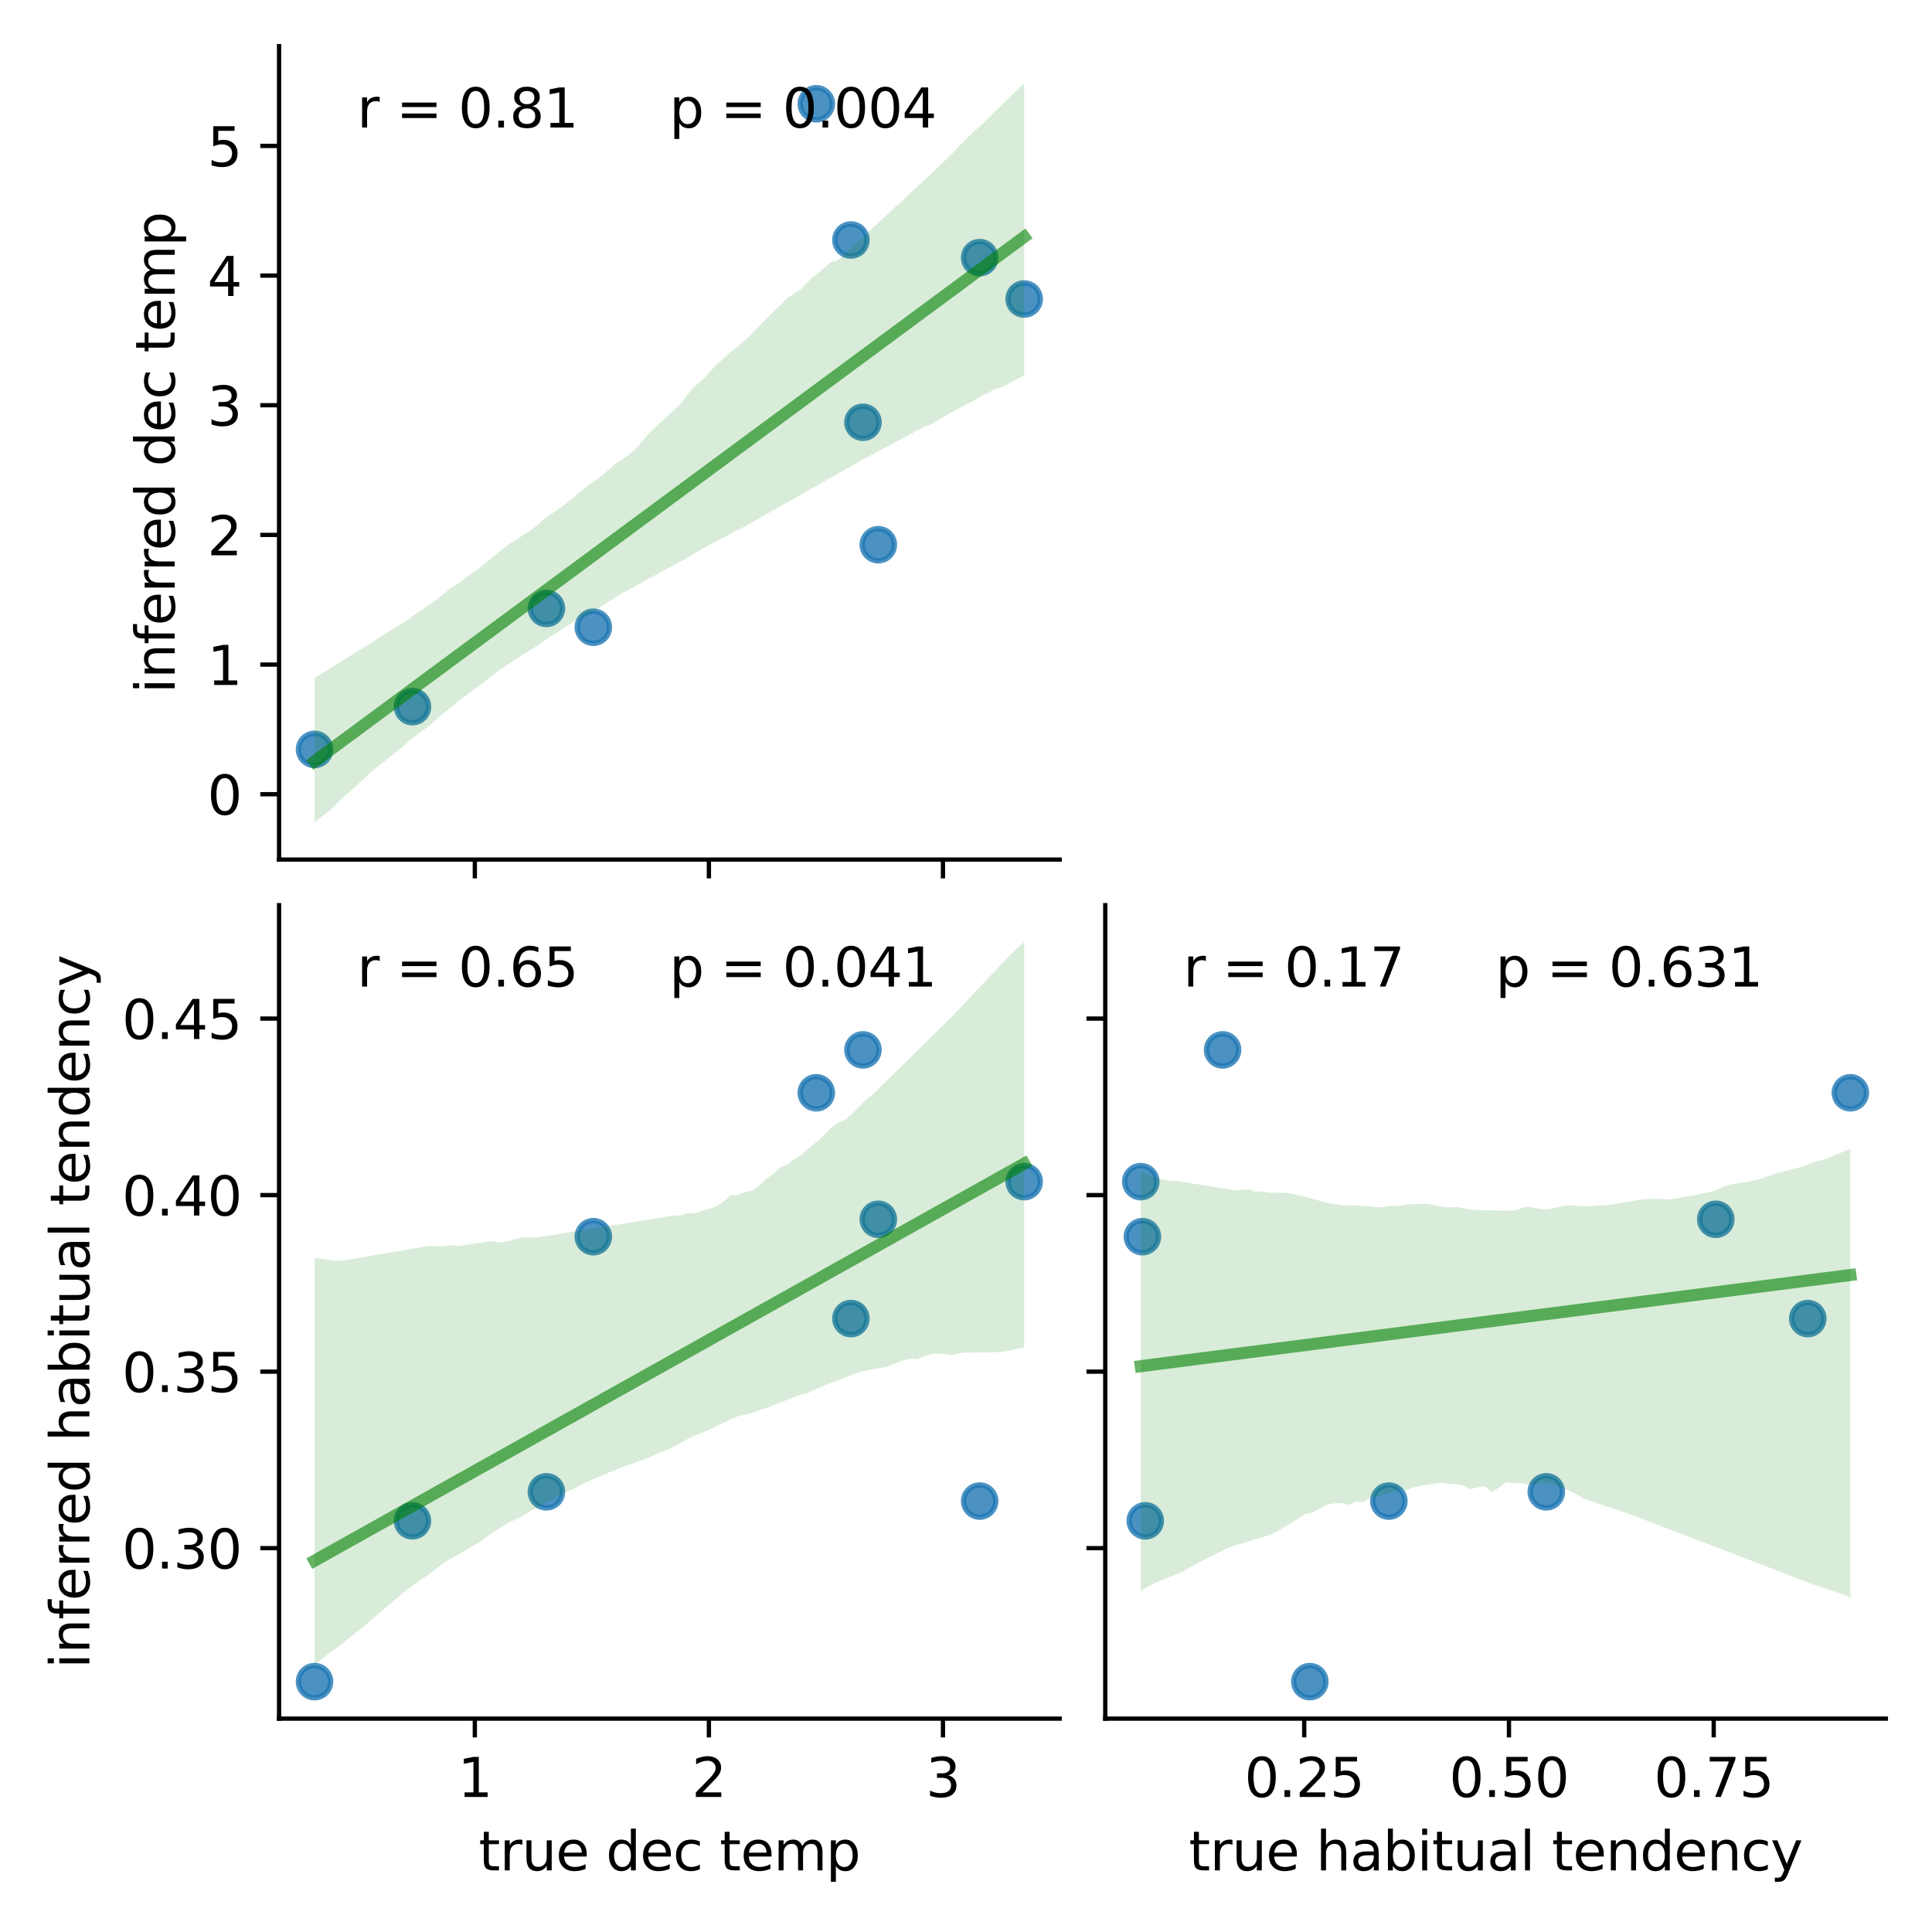 <?xml version="1.0" encoding="utf-8" standalone="no"?>
<!DOCTYPE svg PUBLIC "-//W3C//DTD SVG 1.1//EN"
  "http://www.w3.org/Graphics/SVG/1.1/DTD/svg11.dtd">
<svg xmlns:xlink="http://www.w3.org/1999/xlink" width="360pt" height="360pt" viewBox="0 0 360 360" xmlns="http://www.w3.org/2000/svg" version="1.1">
 <defs>
  <style type="text/css">*{stroke-linejoin: round; stroke-linecap: butt}</style>
 </defs>
 <g id="figure_1">
  <g id="patch_1">
   <path d="M 0 360 
L 360 360 
L 360 0 
L 0 0 
z
" style="fill: #ffffff"/>
  </g>
  <g id="axes_1">
   <g id="patch_2">
    <path d="M 52 160.17 
L 197.45 160.17 
L 197.45 8.6 
L 52 8.6 
z
" style="fill: #ffffff"/>
   </g>
   <g id="PathCollection_1">
    <defs>
     <path id="m6e4e2c6db6" d="M 0 3 
C 0.796 3 1.559 2.684 2.121 2.121 
C 2.684 1.559 3 0.796 3 0 
C 3 -0.796 2.684 -1.559 2.121 -2.121 
C 1.559 -2.684 0.796 -3 0 -3 
C -0.796 -3 -1.559 -2.684 -2.121 -2.121 
C -2.684 -1.559 -3 -0.796 -3 0 
C -3 0.796 -2.684 1.559 -2.121 2.121 
C -1.559 2.684 -0.796 3 0 3 
z
" style="stroke: #1f77b4; stroke-opacity: 0.8"/>
    </defs>
    <g clip-path="url(#p1136918d4d)">
     <use xlink:href="#m6e4e2c6db6" x="101.819" y="113.371" style="fill: #1f77b4; fill-opacity: 0.8; stroke: #1f77b4; stroke-opacity: 0.8"/>
     <use xlink:href="#m6e4e2c6db6" x="152.105" y="19.338" style="fill: #1f77b4; fill-opacity: 0.8; stroke: #1f77b4; stroke-opacity: 0.8"/>
     <use xlink:href="#m6e4e2c6db6" x="190.839" y="55.715" style="fill: #1f77b4; fill-opacity: 0.8; stroke: #1f77b4; stroke-opacity: 0.8"/>
     <use xlink:href="#m6e4e2c6db6" x="76.854" y="131.672" style="fill: #1f77b4; fill-opacity: 0.8; stroke: #1f77b4; stroke-opacity: 0.8"/>
     <use xlink:href="#m6e4e2c6db6" x="163.658" y="101.498" style="fill: #1f77b4; fill-opacity: 0.8; stroke: #1f77b4; stroke-opacity: 0.8"/>
     <use xlink:href="#m6e4e2c6db6" x="158.553" y="44.724" style="fill: #1f77b4; fill-opacity: 0.8; stroke: #1f77b4; stroke-opacity: 0.8"/>
     <use xlink:href="#m6e4e2c6db6" x="182.548" y="48.01" style="fill: #1f77b4; fill-opacity: 0.8; stroke: #1f77b4; stroke-opacity: 0.8"/>
     <use xlink:href="#m6e4e2c6db6" x="58.611" y="139.642" style="fill: #1f77b4; fill-opacity: 0.8; stroke: #1f77b4; stroke-opacity: 0.8"/>
     <use xlink:href="#m6e4e2c6db6" x="110.559" y="116.879" style="fill: #1f77b4; fill-opacity: 0.8; stroke: #1f77b4; stroke-opacity: 0.8"/>
     <use xlink:href="#m6e4e2c6db6" x="160.797" y="78.686" style="fill: #1f77b4; fill-opacity: 0.8; stroke: #1f77b4; stroke-opacity: 0.8"/>
    </g>
   </g>
   <g id="PolyCollection_1">
    <path d="M 58.611 126.344 
L 58.611 153.28 
L 59.947 152.216 
L 61.283 151.148 
L 62.618 149.909 
L 63.954 148.51 
L 65.29 147.42 
L 66.625 146.191 
L 67.961 144.991 
L 69.296 143.699 
L 70.632 142.631 
L 71.968 141.61 
L 73.303 140.547 
L 74.639 139.445 
L 75.975 138.315 
L 77.31 137.16 
L 78.646 136.215 
L 79.981 135.199 
L 81.317 134.044 
L 82.653 132.872 
L 83.988 131.86 
L 85.324 130.683 
L 86.66 129.709 
L 87.995 128.703 
L 89.331 127.768 
L 90.666 126.71 
L 92.002 125.648 
L 93.338 124.681 
L 94.673 123.802 
L 96.009 122.917 
L 97.345 122.022 
L 98.68 121.218 
L 100.016 120.387 
L 101.351 119.471 
L 102.687 118.571 
L 104.023 117.722 
L 105.358 116.811 
L 106.694 116.009 
L 108.03 115.17 
L 109.365 114.466 
L 110.701 113.776 
L 112.037 112.971 
L 113.372 112.118 
L 114.708 111.289 
L 116.043 110.487 
L 117.379 109.767 
L 118.715 109.014 
L 120.05 108.267 
L 121.386 107.548 
L 122.722 106.824 
L 124.057 106.085 
L 125.393 105.382 
L 126.728 104.661 
L 128.064 103.902 
L 129.4 103.112 
L 130.735 102.32 
L 132.071 101.589 
L 133.407 100.898 
L 134.742 100.208 
L 136.078 99.517 
L 137.413 98.761 
L 138.749 98.105 
L 140.085 97.358 
L 141.42 96.601 
L 142.756 95.845 
L 144.092 95.088 
L 145.427 94.332 
L 146.763 93.573 
L 148.099 92.814 
L 149.434 92.055 
L 150.77 91.296 
L 152.105 90.523 
L 153.441 89.782 
L 154.777 89.025 
L 156.112 88.266 
L 157.448 87.508 
L 158.784 86.751 
L 160.119 85.995 
L 161.455 85.255 
L 162.79 84.544 
L 164.126 83.833 
L 165.462 83.123 
L 166.797 82.412 
L 168.133 81.701 
L 169.469 80.99 
L 170.804 80.279 
L 172.14 79.567 
L 173.475 79.029 
L 174.811 78.265 
L 176.147 77.5 
L 177.482 76.736 
L 178.818 76.006 
L 180.154 75.302 
L 181.489 74.591 
L 182.825 73.88 
L 184.16 73.169 
L 185.496 72.458 
L 186.832 72.063 
L 188.167 71.358 
L 189.503 70.65 
L 190.839 69.907 
L 190.839 15.49 
L 190.839 15.49 
L 189.503 16.795 
L 188.167 18.102 
L 186.832 19.409 
L 185.496 20.716 
L 184.16 22.022 
L 182.825 23.318 
L 181.489 24.477 
L 180.154 25.797 
L 178.818 27.124 
L 177.482 28.556 
L 176.147 29.863 
L 174.811 31.114 
L 173.475 32.42 
L 172.14 33.678 
L 170.804 34.848 
L 169.469 36.091 
L 168.133 37.447 
L 166.797 38.589 
L 165.462 39.826 
L 164.126 41.069 
L 162.79 42.315 
L 161.455 43.562 
L 160.119 44.794 
L 158.784 46.037 
L 157.448 47.279 
L 156.112 48.521 
L 154.777 48.85 
L 153.441 50.078 
L 152.105 51.127 
L 150.77 52.27 
L 149.434 53.753 
L 148.099 54.617 
L 146.763 55.509 
L 145.427 56.792 
L 144.092 58.087 
L 142.756 59.427 
L 141.42 60.771 
L 140.085 62.213 
L 138.749 63.449 
L 137.413 64.624 
L 136.078 65.624 
L 134.742 66.881 
L 133.407 68.031 
L 132.071 69.53 
L 130.735 70.949 
L 129.4 72.023 
L 128.064 73.586 
L 126.728 75.36 
L 125.393 76.573 
L 124.057 77.837 
L 122.722 79.054 
L 121.386 80.281 
L 120.05 81.818 
L 118.715 83.349 
L 117.379 84.587 
L 116.043 85.541 
L 114.708 86.368 
L 113.372 87.58 
L 112.037 88.734 
L 110.701 89.653 
L 109.365 90.668 
L 108.03 91.666 
L 106.694 92.866 
L 105.358 93.898 
L 104.023 94.883 
L 102.687 95.786 
L 101.351 96.707 
L 100.016 97.971 
L 98.68 98.958 
L 97.345 99.804 
L 96.009 100.654 
L 94.673 101.503 
L 93.338 102.535 
L 92.002 103.687 
L 90.666 104.735 
L 89.331 105.847 
L 87.995 106.721 
L 86.66 107.762 
L 85.324 108.781 
L 83.988 109.601 
L 82.653 110.642 
L 81.317 111.79 
L 79.981 112.701 
L 78.646 113.603 
L 77.31 114.479 
L 75.975 115.49 
L 74.639 116.361 
L 73.303 117.136 
L 71.968 117.955 
L 70.632 118.821 
L 69.296 119.687 
L 67.961 120.542 
L 66.625 121.372 
L 65.29 122.185 
L 63.954 123.031 
L 62.618 123.861 
L 61.283 124.692 
L 59.947 125.521 
L 58.611 126.344 
z
" clip-path="url(#p1136918d4d)" style="fill: #008000; fill-opacity: 0.15"/>
   </g>
   <g id="matplotlib.axis_1">
    <g id="xtick_1">
     <g id="line2d_1">
      <defs>
       <path id="m09595da9fd" d="M 0 0 
L 0 3.5 
" style="stroke: #000000; stroke-width: 0.8"/>
      </defs>
      <g>
       <use xlink:href="#m09595da9fd" x="88.478" y="160.17" style="stroke: #000000; stroke-width: 0.8"/>
      </g>
     </g>
    </g>
    <g id="xtick_2">
     <g id="line2d_2">
      <g>
       <use xlink:href="#m09595da9fd" x="132.092" y="160.17" style="stroke: #000000; stroke-width: 0.8"/>
      </g>
     </g>
    </g>
    <g id="xtick_3">
     <g id="line2d_3">
      <g>
       <use xlink:href="#m09595da9fd" x="175.706" y="160.17" style="stroke: #000000; stroke-width: 0.8"/>
      </g>
     </g>
    </g>
   </g>
   <g id="matplotlib.axis_2">
    <g id="ytick_1">
     <g id="line2d_4">
      <defs>
       <path id="m2ee1db7f84" d="M 0 0 
L -3.5 0 
" style="stroke: #000000; stroke-width: 0.8"/>
      </defs>
      <g>
       <use xlink:href="#m2ee1db7f84" x="52" y="147.994" style="stroke: #000000; stroke-width: 0.8"/>
      </g>
     </g>
     <g id="text_1">
      <!-- 0 -->
      <g transform="translate(38.638 151.793) scale(0.1 -0.1)">
       <defs>
        <path id="DejaVuSans-30" d="M 2034 4250 
Q 1547 4250 1301 3770 
Q 1056 3291 1056 2328 
Q 1056 1369 1301 889 
Q 1547 409 2034 409 
Q 2525 409 2770 889 
Q 3016 1369 3016 2328 
Q 3016 3291 2770 3770 
Q 2525 4250 2034 4250 
z
M 2034 4750 
Q 2819 4750 3233 4129 
Q 3647 3509 3647 2328 
Q 3647 1150 3233 529 
Q 2819 -91 2034 -91 
Q 1250 -91 836 529 
Q 422 1150 422 2328 
Q 422 3509 836 4129 
Q 1250 4750 2034 4750 
z
" transform="scale(0.016)"/>
       </defs>
       <use xlink:href="#DejaVuSans-30"/>
      </g>
     </g>
    </g>
    <g id="ytick_2">
     <g id="line2d_5">
      <g>
       <use xlink:href="#m2ee1db7f84" x="52" y="123.833" style="stroke: #000000; stroke-width: 0.8"/>
      </g>
     </g>
     <g id="text_2">
      <!-- 1 -->
      <g transform="translate(38.638 127.632) scale(0.1 -0.1)">
       <defs>
        <path id="DejaVuSans-31" d="M 794 531 
L 1825 531 
L 1825 4091 
L 703 3866 
L 703 4441 
L 1819 4666 
L 2450 4666 
L 2450 531 
L 3481 531 
L 3481 0 
L 794 0 
L 794 531 
z
" transform="scale(0.016)"/>
       </defs>
       <use xlink:href="#DejaVuSans-31"/>
      </g>
     </g>
    </g>
    <g id="ytick_3">
     <g id="line2d_6">
      <g>
       <use xlink:href="#m2ee1db7f84" x="52" y="99.671" style="stroke: #000000; stroke-width: 0.8"/>
      </g>
     </g>
     <g id="text_3">
      <!-- 2 -->
      <g transform="translate(38.638 103.471) scale(0.1 -0.1)">
       <defs>
        <path id="DejaVuSans-32" d="M 1228 531 
L 3431 531 
L 3431 0 
L 469 0 
L 469 531 
Q 828 903 1448 1529 
Q 2069 2156 2228 2338 
Q 2531 2678 2651 2914 
Q 2772 3150 2772 3378 
Q 2772 3750 2511 3984 
Q 2250 4219 1831 4219 
Q 1534 4219 1204 4116 
Q 875 4013 500 3803 
L 500 4441 
Q 881 4594 1212 4672 
Q 1544 4750 1819 4750 
Q 2544 4750 2975 4387 
Q 3406 4025 3406 3419 
Q 3406 3131 3298 2873 
Q 3191 2616 2906 2266 
Q 2828 2175 2409 1742 
Q 1991 1309 1228 531 
z
" transform="scale(0.016)"/>
       </defs>
       <use xlink:href="#DejaVuSans-32"/>
      </g>
     </g>
    </g>
    <g id="ytick_4">
     <g id="line2d_7">
      <g>
       <use xlink:href="#m2ee1db7f84" x="52" y="75.51" style="stroke: #000000; stroke-width: 0.8"/>
      </g>
     </g>
     <g id="text_4">
      <!-- 3 -->
      <g transform="translate(38.638 79.309) scale(0.1 -0.1)">
       <defs>
        <path id="DejaVuSans-33" d="M 2597 2516 
Q 3050 2419 3304 2112 
Q 3559 1806 3559 1356 
Q 3559 666 3084 287 
Q 2609 -91 1734 -91 
Q 1441 -91 1130 -33 
Q 819 25 488 141 
L 488 750 
Q 750 597 1062 519 
Q 1375 441 1716 441 
Q 2309 441 2620 675 
Q 2931 909 2931 1356 
Q 2931 1769 2642 2001 
Q 2353 2234 1838 2234 
L 1294 2234 
L 1294 2753 
L 1863 2753 
Q 2328 2753 2575 2939 
Q 2822 3125 2822 3475 
Q 2822 3834 2567 4026 
Q 2313 4219 1838 4219 
Q 1578 4219 1281 4162 
Q 984 4106 628 3988 
L 628 4550 
Q 988 4650 1302 4700 
Q 1616 4750 1894 4750 
Q 2613 4750 3031 4423 
Q 3450 4097 3450 3541 
Q 3450 3153 3228 2886 
Q 3006 2619 2597 2516 
z
" transform="scale(0.016)"/>
       </defs>
       <use xlink:href="#DejaVuSans-33"/>
      </g>
     </g>
    </g>
    <g id="ytick_5">
     <g id="line2d_8">
      <g>
       <use xlink:href="#m2ee1db7f84" x="52" y="51.349" style="stroke: #000000; stroke-width: 0.8"/>
      </g>
     </g>
     <g id="text_5">
      <!-- 4 -->
      <g transform="translate(38.638 55.148) scale(0.1 -0.1)">
       <defs>
        <path id="DejaVuSans-34" d="M 2419 4116 
L 825 1625 
L 2419 1625 
L 2419 4116 
z
M 2253 4666 
L 3047 4666 
L 3047 1625 
L 3713 1625 
L 3713 1100 
L 3047 1100 
L 3047 0 
L 2419 0 
L 2419 1100 
L 313 1100 
L 313 1709 
L 2253 4666 
z
" transform="scale(0.016)"/>
       </defs>
       <use xlink:href="#DejaVuSans-34"/>
      </g>
     </g>
    </g>
    <g id="ytick_6">
     <g id="line2d_9">
      <g>
       <use xlink:href="#m2ee1db7f84" x="52" y="27.188" style="stroke: #000000; stroke-width: 0.8"/>
      </g>
     </g>
     <g id="text_6">
      <!-- 5 -->
      <g transform="translate(38.638 30.987) scale(0.1 -0.1)">
       <defs>
        <path id="DejaVuSans-35" d="M 691 4666 
L 3169 4666 
L 3169 4134 
L 1269 4134 
L 1269 2991 
Q 1406 3038 1543 3061 
Q 1681 3084 1819 3084 
Q 2600 3084 3056 2656 
Q 3513 2228 3513 1497 
Q 3513 744 3044 326 
Q 2575 -91 1722 -91 
Q 1428 -91 1123 -41 
Q 819 9 494 109 
L 494 744 
Q 775 591 1075 516 
Q 1375 441 1709 441 
Q 2250 441 2565 725 
Q 2881 1009 2881 1497 
Q 2881 1984 2565 2268 
Q 2250 2553 1709 2553 
Q 1456 2553 1204 2497 
Q 953 2441 691 2322 
L 691 4666 
z
" transform="scale(0.016)"/>
       </defs>
       <use xlink:href="#DejaVuSans-35"/>
      </g>
     </g>
    </g>
    <g id="text_7">
     <!-- inferred dec temp -->
     <g transform="translate(32.558 129.201) rotate(-90) scale(0.1 -0.1)">
      <defs>
       <path id="DejaVuSans-69" d="M 603 3500 
L 1178 3500 
L 1178 0 
L 603 0 
L 603 3500 
z
M 603 4863 
L 1178 4863 
L 1178 4134 
L 603 4134 
L 603 4863 
z
" transform="scale(0.016)"/>
       <path id="DejaVuSans-6e" d="M 3513 2113 
L 3513 0 
L 2938 0 
L 2938 2094 
Q 2938 2591 2744 2837 
Q 2550 3084 2163 3084 
Q 1697 3084 1428 2787 
Q 1159 2491 1159 1978 
L 1159 0 
L 581 0 
L 581 3500 
L 1159 3500 
L 1159 2956 
Q 1366 3272 1645 3428 
Q 1925 3584 2291 3584 
Q 2894 3584 3203 3211 
Q 3513 2838 3513 2113 
z
" transform="scale(0.016)"/>
       <path id="DejaVuSans-66" d="M 2375 4863 
L 2375 4384 
L 1825 4384 
Q 1516 4384 1395 4259 
Q 1275 4134 1275 3809 
L 1275 3500 
L 2222 3500 
L 2222 3053 
L 1275 3053 
L 1275 0 
L 697 0 
L 697 3053 
L 147 3053 
L 147 3500 
L 697 3500 
L 697 3744 
Q 697 4328 969 4595 
Q 1241 4863 1831 4863 
L 2375 4863 
z
" transform="scale(0.016)"/>
       <path id="DejaVuSans-65" d="M 3597 1894 
L 3597 1613 
L 953 1613 
Q 991 1019 1311 708 
Q 1631 397 2203 397 
Q 2534 397 2845 478 
Q 3156 559 3463 722 
L 3463 178 
Q 3153 47 2828 -22 
Q 2503 -91 2169 -91 
Q 1331 -91 842 396 
Q 353 884 353 1716 
Q 353 2575 817 3079 
Q 1281 3584 2069 3584 
Q 2775 3584 3186 3129 
Q 3597 2675 3597 1894 
z
M 3022 2063 
Q 3016 2534 2758 2815 
Q 2500 3097 2075 3097 
Q 1594 3097 1305 2825 
Q 1016 2553 972 2059 
L 3022 2063 
z
" transform="scale(0.016)"/>
       <path id="DejaVuSans-72" d="M 2631 2963 
Q 2534 3019 2420 3045 
Q 2306 3072 2169 3072 
Q 1681 3072 1420 2755 
Q 1159 2438 1159 1844 
L 1159 0 
L 581 0 
L 581 3500 
L 1159 3500 
L 1159 2956 
Q 1341 3275 1631 3429 
Q 1922 3584 2338 3584 
Q 2397 3584 2469 3576 
Q 2541 3569 2628 3553 
L 2631 2963 
z
" transform="scale(0.016)"/>
       <path id="DejaVuSans-64" d="M 2906 2969 
L 2906 4863 
L 3481 4863 
L 3481 0 
L 2906 0 
L 2906 525 
Q 2725 213 2448 61 
Q 2172 -91 1784 -91 
Q 1150 -91 751 415 
Q 353 922 353 1747 
Q 353 2572 751 3078 
Q 1150 3584 1784 3584 
Q 2172 3584 2448 3432 
Q 2725 3281 2906 2969 
z
M 947 1747 
Q 947 1113 1208 752 
Q 1469 391 1925 391 
Q 2381 391 2643 752 
Q 2906 1113 2906 1747 
Q 2906 2381 2643 2742 
Q 2381 3103 1925 3103 
Q 1469 3103 1208 2742 
Q 947 2381 947 1747 
z
" transform="scale(0.016)"/>
       <path id="DejaVuSans-20" transform="scale(0.016)"/>
       <path id="DejaVuSans-63" d="M 3122 3366 
L 3122 2828 
Q 2878 2963 2633 3030 
Q 2388 3097 2138 3097 
Q 1578 3097 1268 2742 
Q 959 2388 959 1747 
Q 959 1106 1268 751 
Q 1578 397 2138 397 
Q 2388 397 2633 464 
Q 2878 531 3122 666 
L 3122 134 
Q 2881 22 2623 -34 
Q 2366 -91 2075 -91 
Q 1284 -91 818 406 
Q 353 903 353 1747 
Q 353 2603 823 3093 
Q 1294 3584 2113 3584 
Q 2378 3584 2631 3529 
Q 2884 3475 3122 3366 
z
" transform="scale(0.016)"/>
       <path id="DejaVuSans-74" d="M 1172 4494 
L 1172 3500 
L 2356 3500 
L 2356 3053 
L 1172 3053 
L 1172 1153 
Q 1172 725 1289 603 
Q 1406 481 1766 481 
L 2356 481 
L 2356 0 
L 1766 0 
Q 1100 0 847 248 
Q 594 497 594 1153 
L 594 3053 
L 172 3053 
L 172 3500 
L 594 3500 
L 594 4494 
L 1172 4494 
z
" transform="scale(0.016)"/>
       <path id="DejaVuSans-6d" d="M 3328 2828 
Q 3544 3216 3844 3400 
Q 4144 3584 4550 3584 
Q 5097 3584 5394 3201 
Q 5691 2819 5691 2113 
L 5691 0 
L 5113 0 
L 5113 2094 
Q 5113 2597 4934 2840 
Q 4756 3084 4391 3084 
Q 3944 3084 3684 2787 
Q 3425 2491 3425 1978 
L 3425 0 
L 2847 0 
L 2847 2094 
Q 2847 2600 2669 2842 
Q 2491 3084 2119 3084 
Q 1678 3084 1418 2786 
Q 1159 2488 1159 1978 
L 1159 0 
L 581 0 
L 581 3500 
L 1159 3500 
L 1159 2956 
Q 1356 3278 1631 3431 
Q 1906 3584 2284 3584 
Q 2666 3584 2933 3390 
Q 3200 3197 3328 2828 
z
" transform="scale(0.016)"/>
       <path id="DejaVuSans-70" d="M 1159 525 
L 1159 -1331 
L 581 -1331 
L 581 3500 
L 1159 3500 
L 1159 2969 
Q 1341 3281 1617 3432 
Q 1894 3584 2278 3584 
Q 2916 3584 3314 3078 
Q 3713 2572 3713 1747 
Q 3713 922 3314 415 
Q 2916 -91 2278 -91 
Q 1894 -91 1617 61 
Q 1341 213 1159 525 
z
M 3116 1747 
Q 3116 2381 2855 2742 
Q 2594 3103 2138 3103 
Q 1681 3103 1420 2742 
Q 1159 2381 1159 1747 
Q 1159 1113 1420 752 
Q 1681 391 2138 391 
Q 2594 391 2855 752 
Q 3116 1113 3116 1747 
z
" transform="scale(0.016)"/>
      </defs>
      <use xlink:href="#DejaVuSans-69"/>
      <use xlink:href="#DejaVuSans-6e" x="27.783"/>
      <use xlink:href="#DejaVuSans-66" x="91.162"/>
      <use xlink:href="#DejaVuSans-65" x="126.367"/>
      <use xlink:href="#DejaVuSans-72" x="187.891"/>
      <use xlink:href="#DejaVuSans-72" x="227.254"/>
      <use xlink:href="#DejaVuSans-65" x="266.117"/>
      <use xlink:href="#DejaVuSans-64" x="327.641"/>
      <use xlink:href="#DejaVuSans-20" x="391.117"/>
      <use xlink:href="#DejaVuSans-64" x="422.904"/>
      <use xlink:href="#DejaVuSans-65" x="486.381"/>
      <use xlink:href="#DejaVuSans-63" x="547.904"/>
      <use xlink:href="#DejaVuSans-20" x="602.885"/>
      <use xlink:href="#DejaVuSans-74" x="634.672"/>
      <use xlink:href="#DejaVuSans-65" x="673.881"/>
      <use xlink:href="#DejaVuSans-6d" x="735.404"/>
      <use xlink:href="#DejaVuSans-70" x="832.816"/>
     </g>
    </g>
   </g>
   <g id="line2d_10">
    <path d="M 58.611 141.879 
L 59.947 140.892 
L 61.283 139.905 
L 62.618 138.918 
L 63.954 137.931 
L 65.29 136.944 
L 66.625 135.956 
L 67.961 134.969 
L 69.296 133.982 
L 70.632 132.995 
L 71.968 132.008 
L 73.303 131.021 
L 74.639 130.034 
L 75.975 129.047 
L 77.31 128.059 
L 78.646 127.072 
L 79.981 126.085 
L 81.317 125.098 
L 82.653 124.111 
L 83.988 123.124 
L 85.324 122.137 
L 86.66 121.149 
L 87.995 120.162 
L 89.331 119.175 
L 90.666 118.188 
L 92.002 117.201 
L 93.338 116.214 
L 94.673 115.227 
L 96.009 114.24 
L 97.345 113.252 
L 98.68 112.265 
L 100.016 111.278 
L 101.351 110.291 
L 102.687 109.304 
L 104.023 108.317 
L 105.358 107.33 
L 106.694 106.343 
L 108.03 105.355 
L 109.365 104.368 
L 110.701 103.381 
L 112.037 102.394 
L 113.372 101.407 
L 114.708 100.42 
L 116.043 99.433 
L 117.379 98.446 
L 118.715 97.458 
L 120.05 96.471 
L 121.386 95.484 
L 122.722 94.497 
L 124.057 93.51 
L 125.393 92.523 
L 126.728 91.536 
L 128.064 90.548 
L 129.4 89.561 
L 130.735 88.574 
L 132.071 87.587 
L 133.407 86.6 
L 134.742 85.613 
L 136.078 84.626 
L 137.413 83.639 
L 138.749 82.651 
L 140.085 81.664 
L 141.42 80.677 
L 142.756 79.69 
L 144.092 78.703 
L 145.427 77.716 
L 146.763 76.729 
L 148.099 75.742 
L 149.434 74.754 
L 150.77 73.767 
L 152.105 72.78 
L 153.441 71.793 
L 154.777 70.806 
L 156.112 69.819 
L 157.448 68.832 
L 158.784 67.845 
L 160.119 66.857 
L 161.455 65.87 
L 162.79 64.883 
L 164.126 63.896 
L 165.462 62.909 
L 166.797 61.922 
L 168.133 60.935 
L 169.469 59.947 
L 170.804 58.96 
L 172.14 57.973 
L 173.475 56.986 
L 174.811 55.999 
L 176.147 55.012 
L 177.482 54.025 
L 178.818 53.038 
L 180.154 52.05 
L 181.489 51.063 
L 182.825 50.076 
L 184.16 49.089 
L 185.496 48.102 
L 186.832 47.115 
L 188.167 46.128 
L 189.503 45.141 
L 190.839 44.153 
" clip-path="url(#p1136918d4d)" style="fill: none; stroke: #008000; stroke-opacity: 0.6; stroke-width: 2.25; stroke-linecap: square"/>
   </g>
   <g id="patch_3">
    <path d="M 52 160.17 
L 52 8.6 
" style="fill: none; stroke: #000000; stroke-width: 0.8; stroke-linejoin: miter; stroke-linecap: square"/>
   </g>
   <g id="patch_4">
    <path d="M 52 160.17 
L 197.45 160.17 
" style="fill: none; stroke: #000000; stroke-width: 0.8; stroke-linejoin: miter; stroke-linecap: square"/>
   </g>
   <g id="text_8">
    <!-- r = 0.81  -->
    <g transform="translate(66.545 23.757) scale(0.1 -0.1)">
     <defs>
      <path id="DejaVuSans-3d" d="M 678 2906 
L 4684 2906 
L 4684 2381 
L 678 2381 
L 678 2906 
z
M 678 1631 
L 4684 1631 
L 4684 1100 
L 678 1100 
L 678 1631 
z
" transform="scale(0.016)"/>
      <path id="DejaVuSans-2e" d="M 684 794 
L 1344 794 
L 1344 0 
L 684 0 
L 684 794 
z
" transform="scale(0.016)"/>
      <path id="DejaVuSans-38" d="M 2034 2216 
Q 1584 2216 1326 1975 
Q 1069 1734 1069 1313 
Q 1069 891 1326 650 
Q 1584 409 2034 409 
Q 2484 409 2743 651 
Q 3003 894 3003 1313 
Q 3003 1734 2745 1975 
Q 2488 2216 2034 2216 
z
M 1403 2484 
Q 997 2584 770 2862 
Q 544 3141 544 3541 
Q 544 4100 942 4425 
Q 1341 4750 2034 4750 
Q 2731 4750 3128 4425 
Q 3525 4100 3525 3541 
Q 3525 3141 3298 2862 
Q 3072 2584 2669 2484 
Q 3125 2378 3379 2068 
Q 3634 1759 3634 1313 
Q 3634 634 3220 271 
Q 2806 -91 2034 -91 
Q 1263 -91 848 271 
Q 434 634 434 1313 
Q 434 1759 690 2068 
Q 947 2378 1403 2484 
z
M 1172 3481 
Q 1172 3119 1398 2916 
Q 1625 2713 2034 2713 
Q 2441 2713 2670 2916 
Q 2900 3119 2900 3481 
Q 2900 3844 2670 4047 
Q 2441 4250 2034 4250 
Q 1625 4250 1398 4047 
Q 1172 3844 1172 3481 
z
" transform="scale(0.016)"/>
     </defs>
     <use xlink:href="#DejaVuSans-72"/>
     <use xlink:href="#DejaVuSans-20" x="41.113"/>
     <use xlink:href="#DejaVuSans-3d" x="72.9"/>
     <use xlink:href="#DejaVuSans-20" x="156.689"/>
     <use xlink:href="#DejaVuSans-30" x="188.477"/>
     <use xlink:href="#DejaVuSans-2e" x="252.1"/>
     <use xlink:href="#DejaVuSans-38" x="283.887"/>
     <use xlink:href="#DejaVuSans-31" x="347.51"/>
     <use xlink:href="#DejaVuSans-20" x="411.133"/>
    </g>
   </g>
   <g id="text_9">
    <!-- p = 0.004 -->
    <g transform="translate(124.725 23.757) scale(0.1 -0.1)">
     <use xlink:href="#DejaVuSans-70"/>
     <use xlink:href="#DejaVuSans-20" x="63.477"/>
     <use xlink:href="#DejaVuSans-3d" x="95.264"/>
     <use xlink:href="#DejaVuSans-20" x="179.053"/>
     <use xlink:href="#DejaVuSans-30" x="210.84"/>
     <use xlink:href="#DejaVuSans-2e" x="274.463"/>
     <use xlink:href="#DejaVuSans-30" x="306.25"/>
     <use xlink:href="#DejaVuSans-30" x="369.873"/>
     <use xlink:href="#DejaVuSans-34" x="433.496"/>
    </g>
   </g>
  </g>
  <g id="axes_2">
   <g id="patch_5">
    <path d="M 52 320.24 
L 197.45 320.24 
L 197.45 168.67 
L 52 168.67 
z
" style="fill: #ffffff"/>
   </g>
   <g id="PathCollection_2">
    <g clip-path="url(#pcaa18b42e3)">
     <use xlink:href="#m6e4e2c6db6" x="101.819" y="277.977" style="fill: #1f77b4; fill-opacity: 0.8; stroke: #1f77b4; stroke-opacity: 0.8"/>
     <use xlink:href="#m6e4e2c6db6" x="152.105" y="203.624" style="fill: #1f77b4; fill-opacity: 0.8; stroke: #1f77b4; stroke-opacity: 0.8"/>
     <use xlink:href="#m6e4e2c6db6" x="190.839" y="220.182" style="fill: #1f77b4; fill-opacity: 0.8; stroke: #1f77b4; stroke-opacity: 0.8"/>
     <use xlink:href="#m6e4e2c6db6" x="76.854" y="283.384" style="fill: #1f77b4; fill-opacity: 0.8; stroke: #1f77b4; stroke-opacity: 0.8"/>
     <use xlink:href="#m6e4e2c6db6" x="163.658" y="227.199" style="fill: #1f77b4; fill-opacity: 0.8; stroke: #1f77b4; stroke-opacity: 0.8"/>
     <use xlink:href="#m6e4e2c6db6" x="158.553" y="245.698" style="fill: #1f77b4; fill-opacity: 0.8; stroke: #1f77b4; stroke-opacity: 0.8"/>
     <use xlink:href="#m6e4e2c6db6" x="182.548" y="279.707" style="fill: #1f77b4; fill-opacity: 0.8; stroke: #1f77b4; stroke-opacity: 0.8"/>
     <use xlink:href="#m6e4e2c6db6" x="58.611" y="313.35" style="fill: #1f77b4; fill-opacity: 0.8; stroke: #1f77b4; stroke-opacity: 0.8"/>
     <use xlink:href="#m6e4e2c6db6" x="110.559" y="230.438" style="fill: #1f77b4; fill-opacity: 0.8; stroke: #1f77b4; stroke-opacity: 0.8"/>
     <use xlink:href="#m6e4e2c6db6" x="160.797" y="195.632" style="fill: #1f77b4; fill-opacity: 0.8; stroke: #1f77b4; stroke-opacity: 0.8"/>
    </g>
   </g>
   <g id="PolyCollection_2">
    <path d="M 58.611 234.403 
L 58.611 310.315 
L 59.947 309.135 
L 61.283 308.104 
L 62.618 307.145 
L 63.954 306.129 
L 65.29 305.036 
L 66.625 303.974 
L 67.961 302.899 
L 69.296 301.722 
L 70.632 300.605 
L 71.968 299.496 
L 73.303 298.376 
L 74.639 297.211 
L 75.975 296.107 
L 77.31 295.143 
L 78.646 294.221 
L 79.981 293.349 
L 81.317 292.283 
L 82.653 291.226 
L 83.988 290.435 
L 85.324 289.68 
L 86.66 288.883 
L 87.995 288.122 
L 89.331 287.376 
L 90.666 286.365 
L 92.002 285.456 
L 93.338 284.612 
L 94.673 283.811 
L 96.009 283.174 
L 97.345 282.488 
L 98.68 281.658 
L 100.016 280.969 
L 101.351 280.162 
L 102.687 279.557 
L 104.023 278.744 
L 105.358 278.063 
L 106.694 277.519 
L 108.03 276.817 
L 109.365 276.158 
L 110.701 275.541 
L 112.037 275.03 
L 113.372 274.418 
L 114.708 273.926 
L 116.043 273.297 
L 117.379 272.92 
L 118.715 272.385 
L 120.05 271.945 
L 121.386 271.394 
L 122.722 270.721 
L 124.057 270.266 
L 125.393 269.619 
L 126.728 268.946 
L 128.064 268.165 
L 129.4 267.529 
L 130.735 267.008 
L 132.071 266.449 
L 133.407 265.797 
L 134.742 265.144 
L 136.078 264.491 
L 137.413 263.923 
L 138.749 263.601 
L 140.085 263.279 
L 141.42 262.796 
L 142.756 262.359 
L 144.092 261.842 
L 145.427 261.321 
L 146.763 260.8 
L 148.099 260.289 
L 149.434 259.776 
L 150.77 259.495 
L 152.105 258.833 
L 153.441 258.24 
L 154.777 257.721 
L 156.112 257.202 
L 157.448 256.683 
L 158.784 256.164 
L 160.119 255.645 
L 161.455 255.363 
L 162.79 255.114 
L 164.126 254.894 
L 165.462 254.585 
L 166.797 254.026 
L 168.133 253.567 
L 169.469 253.173 
L 170.804 253.255 
L 172.14 252.782 
L 173.475 252.31 
L 174.811 252.19 
L 176.147 252.339 
L 177.482 252.511 
L 178.818 252.138 
L 180.154 252.019 
L 181.489 252.061 
L 182.825 251.962 
L 184.16 252.053 
L 185.496 251.945 
L 186.832 251.884 
L 188.167 251.639 
L 189.503 251.295 
L 190.839 251.134 
L 190.839 175.56 
L 190.839 175.56 
L 189.503 176.715 
L 188.167 177.989 
L 186.832 179.403 
L 185.496 180.82 
L 184.16 182.237 
L 182.825 183.654 
L 181.489 185.071 
L 180.154 186.488 
L 178.818 187.904 
L 177.482 189.321 
L 176.147 190.645 
L 174.811 191.956 
L 173.475 193.268 
L 172.14 194.58 
L 170.804 195.892 
L 169.469 197.204 
L 168.133 198.516 
L 166.797 199.829 
L 165.462 201.141 
L 164.126 202.453 
L 162.79 203.765 
L 161.455 204.825 
L 160.119 206.189 
L 158.784 207.554 
L 157.448 208.668 
L 156.112 209.221 
L 154.777 210.2 
L 153.441 211.617 
L 152.105 212.831 
L 150.77 213.912 
L 149.434 215.111 
L 148.099 215.928 
L 146.763 216.964 
L 145.427 217.486 
L 144.092 218.759 
L 142.756 219.692 
L 141.42 220.928 
L 140.085 221.876 
L 138.749 222.139 
L 137.413 222.69 
L 136.078 222.718 
L 134.742 223.993 
L 133.407 224.859 
L 132.071 225.271 
L 130.735 225.648 
L 129.4 226.102 
L 128.064 226.079 
L 126.728 226.489 
L 125.393 226.51 
L 124.057 226.725 
L 122.722 226.948 
L 121.386 227.163 
L 120.05 227.377 
L 118.715 227.591 
L 117.379 227.806 
L 116.043 228.02 
L 114.708 228.234 
L 113.372 228.45 
L 112.037 228.665 
L 110.701 228.881 
L 109.365 229.096 
L 108.03 229.312 
L 106.694 229.527 
L 105.358 229.743 
L 104.023 229.958 
L 102.687 230.174 
L 101.351 230.389 
L 100.016 230.605 
L 98.68 230.573 
L 97.345 230.565 
L 96.009 230.906 
L 94.673 231.248 
L 93.338 231.536 
L 92.002 231.294 
L 90.666 231.389 
L 89.331 231.586 
L 87.995 231.784 
L 86.66 231.981 
L 85.324 232.179 
L 83.988 232.016 
L 82.653 232.206 
L 81.317 232.241 
L 79.981 232.162 
L 78.646 232.383 
L 77.31 232.611 
L 75.975 232.839 
L 74.639 233.067 
L 73.303 233.295 
L 71.968 233.523 
L 70.632 233.751 
L 69.296 233.979 
L 67.961 234.207 
L 66.625 234.435 
L 65.29 234.663 
L 63.954 234.891 
L 62.618 234.924 
L 61.283 234.75 
L 59.947 234.577 
L 58.611 234.403 
z
" clip-path="url(#pcaa18b42e3)" style="fill: #008000; fill-opacity: 0.15"/>
   </g>
   <g id="matplotlib.axis_3">
    <g id="xtick_4">
     <g id="line2d_11">
      <g>
       <use xlink:href="#m09595da9fd" x="88.478" y="320.24" style="stroke: #000000; stroke-width: 0.8"/>
      </g>
     </g>
     <g id="text_10">
      <!-- 1 -->
      <g transform="translate(85.297 334.838) scale(0.1 -0.1)">
       <use xlink:href="#DejaVuSans-31"/>
      </g>
     </g>
    </g>
    <g id="xtick_5">
     <g id="line2d_12">
      <g>
       <use xlink:href="#m09595da9fd" x="132.092" y="320.24" style="stroke: #000000; stroke-width: 0.8"/>
      </g>
     </g>
     <g id="text_11">
      <!-- 2 -->
      <g transform="translate(128.911 334.838) scale(0.1 -0.1)">
       <use xlink:href="#DejaVuSans-32"/>
      </g>
     </g>
    </g>
    <g id="xtick_6">
     <g id="line2d_13">
      <g>
       <use xlink:href="#m09595da9fd" x="175.706" y="320.24" style="stroke: #000000; stroke-width: 0.8"/>
      </g>
     </g>
     <g id="text_12">
      <!-- 3 -->
      <g transform="translate(172.525 334.838) scale(0.1 -0.1)">
       <use xlink:href="#DejaVuSans-33"/>
      </g>
     </g>
    </g>
    <g id="text_13">
     <!-- true dec temp -->
     <g transform="translate(89.205 348.517) scale(0.1 -0.1)">
      <defs>
       <path id="DejaVuSans-75" d="M 544 1381 
L 544 3500 
L 1119 3500 
L 1119 1403 
Q 1119 906 1312 657 
Q 1506 409 1894 409 
Q 2359 409 2629 706 
Q 2900 1003 2900 1516 
L 2900 3500 
L 3475 3500 
L 3475 0 
L 2900 0 
L 2900 538 
Q 2691 219 2414 64 
Q 2138 -91 1772 -91 
Q 1169 -91 856 284 
Q 544 659 544 1381 
z
M 1991 3584 
L 1991 3584 
z
" transform="scale(0.016)"/>
      </defs>
      <use xlink:href="#DejaVuSans-74"/>
      <use xlink:href="#DejaVuSans-72" x="39.209"/>
      <use xlink:href="#DejaVuSans-75" x="80.322"/>
      <use xlink:href="#DejaVuSans-65" x="143.701"/>
      <use xlink:href="#DejaVuSans-20" x="205.225"/>
      <use xlink:href="#DejaVuSans-64" x="237.012"/>
      <use xlink:href="#DejaVuSans-65" x="300.488"/>
      <use xlink:href="#DejaVuSans-63" x="362.012"/>
      <use xlink:href="#DejaVuSans-20" x="416.992"/>
      <use xlink:href="#DejaVuSans-74" x="448.779"/>
      <use xlink:href="#DejaVuSans-65" x="487.988"/>
      <use xlink:href="#DejaVuSans-6d" x="549.512"/>
      <use xlink:href="#DejaVuSans-70" x="646.924"/>
     </g>
    </g>
   </g>
   <g id="matplotlib.axis_4">
    <g id="ytick_7">
     <g id="line2d_14">
      <g>
       <use xlink:href="#m2ee1db7f84" x="52" y="288.475" style="stroke: #000000; stroke-width: 0.8"/>
      </g>
     </g>
     <g id="text_14">
      <!-- 0.30 -->
      <g transform="translate(22.734 292.274) scale(0.1 -0.1)">
       <use xlink:href="#DejaVuSans-30"/>
       <use xlink:href="#DejaVuSans-2e" x="63.623"/>
       <use xlink:href="#DejaVuSans-33" x="95.41"/>
       <use xlink:href="#DejaVuSans-30" x="159.033"/>
      </g>
     </g>
    </g>
    <g id="ytick_8">
     <g id="line2d_15">
      <g>
       <use xlink:href="#m2ee1db7f84" x="52" y="255.583" style="stroke: #000000; stroke-width: 0.8"/>
      </g>
     </g>
     <g id="text_15">
      <!-- 0.35 -->
      <g transform="translate(22.734 259.383) scale(0.1 -0.1)">
       <use xlink:href="#DejaVuSans-30"/>
       <use xlink:href="#DejaVuSans-2e" x="63.623"/>
       <use xlink:href="#DejaVuSans-33" x="95.41"/>
       <use xlink:href="#DejaVuSans-35" x="159.033"/>
      </g>
     </g>
    </g>
    <g id="ytick_9">
     <g id="line2d_16">
      <g>
       <use xlink:href="#m2ee1db7f84" x="52" y="222.692" style="stroke: #000000; stroke-width: 0.8"/>
      </g>
     </g>
     <g id="text_16">
      <!-- 0.40 -->
      <g transform="translate(22.734 226.491) scale(0.1 -0.1)">
       <use xlink:href="#DejaVuSans-30"/>
       <use xlink:href="#DejaVuSans-2e" x="63.623"/>
       <use xlink:href="#DejaVuSans-34" x="95.41"/>
       <use xlink:href="#DejaVuSans-30" x="159.033"/>
      </g>
     </g>
    </g>
    <g id="ytick_10">
     <g id="line2d_17">
      <g>
       <use xlink:href="#m2ee1db7f84" x="52" y="189.8" style="stroke: #000000; stroke-width: 0.8"/>
      </g>
     </g>
     <g id="text_17">
      <!-- 0.45 -->
      <g transform="translate(22.734 193.599) scale(0.1 -0.1)">
       <use xlink:href="#DejaVuSans-30"/>
       <use xlink:href="#DejaVuSans-2e" x="63.623"/>
       <use xlink:href="#DejaVuSans-34" x="95.41"/>
       <use xlink:href="#DejaVuSans-35" x="159.033"/>
      </g>
     </g>
    </g>
    <g id="text_18">
     <!-- inferred habitual tendency -->
     <g transform="translate(16.655 310.901) rotate(-90) scale(0.1 -0.1)">
      <defs>
       <path id="DejaVuSans-68" d="M 3513 2113 
L 3513 0 
L 2938 0 
L 2938 2094 
Q 2938 2591 2744 2837 
Q 2550 3084 2163 3084 
Q 1697 3084 1428 2787 
Q 1159 2491 1159 1978 
L 1159 0 
L 581 0 
L 581 4863 
L 1159 4863 
L 1159 2956 
Q 1366 3272 1645 3428 
Q 1925 3584 2291 3584 
Q 2894 3584 3203 3211 
Q 3513 2838 3513 2113 
z
" transform="scale(0.016)"/>
       <path id="DejaVuSans-61" d="M 2194 1759 
Q 1497 1759 1228 1600 
Q 959 1441 959 1056 
Q 959 750 1161 570 
Q 1363 391 1709 391 
Q 2188 391 2477 730 
Q 2766 1069 2766 1631 
L 2766 1759 
L 2194 1759 
z
M 3341 1997 
L 3341 0 
L 2766 0 
L 2766 531 
Q 2569 213 2275 61 
Q 1981 -91 1556 -91 
Q 1019 -91 701 211 
Q 384 513 384 1019 
Q 384 1609 779 1909 
Q 1175 2209 1959 2209 
L 2766 2209 
L 2766 2266 
Q 2766 2663 2505 2880 
Q 2244 3097 1772 3097 
Q 1472 3097 1187 3025 
Q 903 2953 641 2809 
L 641 3341 
Q 956 3463 1253 3523 
Q 1550 3584 1831 3584 
Q 2591 3584 2966 3190 
Q 3341 2797 3341 1997 
z
" transform="scale(0.016)"/>
       <path id="DejaVuSans-62" d="M 3116 1747 
Q 3116 2381 2855 2742 
Q 2594 3103 2138 3103 
Q 1681 3103 1420 2742 
Q 1159 2381 1159 1747 
Q 1159 1113 1420 752 
Q 1681 391 2138 391 
Q 2594 391 2855 752 
Q 3116 1113 3116 1747 
z
M 1159 2969 
Q 1341 3281 1617 3432 
Q 1894 3584 2278 3584 
Q 2916 3584 3314 3078 
Q 3713 2572 3713 1747 
Q 3713 922 3314 415 
Q 2916 -91 2278 -91 
Q 1894 -91 1617 61 
Q 1341 213 1159 525 
L 1159 0 
L 581 0 
L 581 4863 
L 1159 4863 
L 1159 2969 
z
" transform="scale(0.016)"/>
       <path id="DejaVuSans-6c" d="M 603 4863 
L 1178 4863 
L 1178 0 
L 603 0 
L 603 4863 
z
" transform="scale(0.016)"/>
       <path id="DejaVuSans-79" d="M 2059 -325 
Q 1816 -950 1584 -1140 
Q 1353 -1331 966 -1331 
L 506 -1331 
L 506 -850 
L 844 -850 
Q 1081 -850 1212 -737 
Q 1344 -625 1503 -206 
L 1606 56 
L 191 3500 
L 800 3500 
L 1894 763 
L 2988 3500 
L 3597 3500 
L 2059 -325 
z
" transform="scale(0.016)"/>
      </defs>
      <use xlink:href="#DejaVuSans-69"/>
      <use xlink:href="#DejaVuSans-6e" x="27.783"/>
      <use xlink:href="#DejaVuSans-66" x="91.162"/>
      <use xlink:href="#DejaVuSans-65" x="126.367"/>
      <use xlink:href="#DejaVuSans-72" x="187.891"/>
      <use xlink:href="#DejaVuSans-72" x="227.254"/>
      <use xlink:href="#DejaVuSans-65" x="266.117"/>
      <use xlink:href="#DejaVuSans-64" x="327.641"/>
      <use xlink:href="#DejaVuSans-20" x="391.117"/>
      <use xlink:href="#DejaVuSans-68" x="422.904"/>
      <use xlink:href="#DejaVuSans-61" x="486.283"/>
      <use xlink:href="#DejaVuSans-62" x="547.562"/>
      <use xlink:href="#DejaVuSans-69" x="611.039"/>
      <use xlink:href="#DejaVuSans-74" x="638.822"/>
      <use xlink:href="#DejaVuSans-75" x="678.031"/>
      <use xlink:href="#DejaVuSans-61" x="741.41"/>
      <use xlink:href="#DejaVuSans-6c" x="802.689"/>
      <use xlink:href="#DejaVuSans-20" x="830.473"/>
      <use xlink:href="#DejaVuSans-74" x="862.26"/>
      <use xlink:href="#DejaVuSans-65" x="901.469"/>
      <use xlink:href="#DejaVuSans-6e" x="962.992"/>
      <use xlink:href="#DejaVuSans-64" x="1026.371"/>
      <use xlink:href="#DejaVuSans-65" x="1089.848"/>
      <use xlink:href="#DejaVuSans-6e" x="1151.371"/>
      <use xlink:href="#DejaVuSans-63" x="1214.75"/>
      <use xlink:href="#DejaVuSans-79" x="1269.73"/>
     </g>
    </g>
   </g>
   <g id="line2d_18">
    <path d="M 58.611 290.811 
L 59.947 290.064 
L 61.283 289.317 
L 62.618 288.57 
L 63.954 287.822 
L 65.29 287.075 
L 66.625 286.328 
L 67.961 285.581 
L 69.296 284.833 
L 70.632 284.086 
L 71.968 283.339 
L 73.303 282.592 
L 74.639 281.844 
L 75.975 281.097 
L 77.31 280.35 
L 78.646 279.603 
L 79.981 278.855 
L 81.317 278.108 
L 82.653 277.361 
L 83.988 276.614 
L 85.324 275.866 
L 86.66 275.119 
L 87.995 274.372 
L 89.331 273.625 
L 90.666 272.877 
L 92.002 272.13 
L 93.338 271.383 
L 94.673 270.636 
L 96.009 269.888 
L 97.345 269.141 
L 98.68 268.394 
L 100.016 267.647 
L 101.351 266.899 
L 102.687 266.152 
L 104.023 265.405 
L 105.358 264.658 
L 106.694 263.911 
L 108.03 263.163 
L 109.365 262.416 
L 110.701 261.669 
L 112.037 260.922 
L 113.372 260.174 
L 114.708 259.427 
L 116.043 258.68 
L 117.379 257.933 
L 118.715 257.185 
L 120.05 256.438 
L 121.386 255.691 
L 122.722 254.944 
L 124.057 254.196 
L 125.393 253.449 
L 126.728 252.702 
L 128.064 251.955 
L 129.4 251.207 
L 130.735 250.46 
L 132.071 249.713 
L 133.407 248.966 
L 134.742 248.218 
L 136.078 247.471 
L 137.413 246.724 
L 138.749 245.977 
L 140.085 245.229 
L 141.42 244.482 
L 142.756 243.735 
L 144.092 242.988 
L 145.427 242.24 
L 146.763 241.493 
L 148.099 240.746 
L 149.434 239.999 
L 150.77 239.251 
L 152.105 238.504 
L 153.441 237.757 
L 154.777 237.01 
L 156.112 236.263 
L 157.448 235.515 
L 158.784 234.768 
L 160.119 234.021 
L 161.455 233.274 
L 162.79 232.526 
L 164.126 231.779 
L 165.462 231.032 
L 166.797 230.285 
L 168.133 229.537 
L 169.469 228.79 
L 170.804 228.043 
L 172.14 227.296 
L 173.475 226.548 
L 174.811 225.801 
L 176.147 225.054 
L 177.482 224.307 
L 178.818 223.559 
L 180.154 222.812 
L 181.489 222.065 
L 182.825 221.318 
L 184.16 220.57 
L 185.496 219.823 
L 186.832 219.076 
L 188.167 218.329 
L 189.503 217.581 
L 190.839 216.834 
" clip-path="url(#pcaa18b42e3)" style="fill: none; stroke: #008000; stroke-opacity: 0.6; stroke-width: 2.25; stroke-linecap: square"/>
   </g>
   <g id="patch_6">
    <path d="M 52 320.24 
L 52 168.67 
" style="fill: none; stroke: #000000; stroke-width: 0.8; stroke-linejoin: miter; stroke-linecap: square"/>
   </g>
   <g id="patch_7">
    <path d="M 52 320.24 
L 197.45 320.24 
" style="fill: none; stroke: #000000; stroke-width: 0.8; stroke-linejoin: miter; stroke-linecap: square"/>
   </g>
   <g id="text_19">
    <!-- r = 0.65  -->
    <g transform="translate(66.545 183.827) scale(0.1 -0.1)">
     <defs>
      <path id="DejaVuSans-36" d="M 2113 2584 
Q 1688 2584 1439 2293 
Q 1191 2003 1191 1497 
Q 1191 994 1439 701 
Q 1688 409 2113 409 
Q 2538 409 2786 701 
Q 3034 994 3034 1497 
Q 3034 2003 2786 2293 
Q 2538 2584 2113 2584 
z
M 3366 4563 
L 3366 3988 
Q 3128 4100 2886 4159 
Q 2644 4219 2406 4219 
Q 1781 4219 1451 3797 
Q 1122 3375 1075 2522 
Q 1259 2794 1537 2939 
Q 1816 3084 2150 3084 
Q 2853 3084 3261 2657 
Q 3669 2231 3669 1497 
Q 3669 778 3244 343 
Q 2819 -91 2113 -91 
Q 1303 -91 875 529 
Q 447 1150 447 2328 
Q 447 3434 972 4092 
Q 1497 4750 2381 4750 
Q 2619 4750 2861 4703 
Q 3103 4656 3366 4563 
z
" transform="scale(0.016)"/>
     </defs>
     <use xlink:href="#DejaVuSans-72"/>
     <use xlink:href="#DejaVuSans-20" x="41.113"/>
     <use xlink:href="#DejaVuSans-3d" x="72.9"/>
     <use xlink:href="#DejaVuSans-20" x="156.689"/>
     <use xlink:href="#DejaVuSans-30" x="188.477"/>
     <use xlink:href="#DejaVuSans-2e" x="252.1"/>
     <use xlink:href="#DejaVuSans-36" x="283.887"/>
     <use xlink:href="#DejaVuSans-35" x="347.51"/>
     <use xlink:href="#DejaVuSans-20" x="411.133"/>
    </g>
   </g>
   <g id="text_20">
    <!-- p = 0.041 -->
    <g transform="translate(124.725 183.827) scale(0.1 -0.1)">
     <use xlink:href="#DejaVuSans-70"/>
     <use xlink:href="#DejaVuSans-20" x="63.477"/>
     <use xlink:href="#DejaVuSans-3d" x="95.264"/>
     <use xlink:href="#DejaVuSans-20" x="179.053"/>
     <use xlink:href="#DejaVuSans-30" x="210.84"/>
     <use xlink:href="#DejaVuSans-2e" x="274.463"/>
     <use xlink:href="#DejaVuSans-30" x="306.25"/>
     <use xlink:href="#DejaVuSans-34" x="369.873"/>
     <use xlink:href="#DejaVuSans-31" x="433.496"/>
    </g>
   </g>
  </g>
  <g id="axes_3">
   <g id="patch_8">
    <path d="M 205.95 320.24 
L 351.4 320.24 
L 351.4 168.67 
L 205.95 168.67 
z
" style="fill: #ffffff"/>
   </g>
   <g id="PathCollection_3">
    <g clip-path="url(#p909a8c85fe)">
     <use xlink:href="#m6e4e2c6db6" x="288.128" y="277.977" style="fill: #1f77b4; fill-opacity: 0.8; stroke: #1f77b4; stroke-opacity: 0.8"/>
     <use xlink:href="#m6e4e2c6db6" x="344.789" y="203.624" style="fill: #1f77b4; fill-opacity: 0.8; stroke: #1f77b4; stroke-opacity: 0.8"/>
     <use xlink:href="#m6e4e2c6db6" x="212.561" y="220.182" style="fill: #1f77b4; fill-opacity: 0.8; stroke: #1f77b4; stroke-opacity: 0.8"/>
     <use xlink:href="#m6e4e2c6db6" x="213.4" y="283.384" style="fill: #1f77b4; fill-opacity: 0.8; stroke: #1f77b4; stroke-opacity: 0.8"/>
     <use xlink:href="#m6e4e2c6db6" x="319.712" y="227.199" style="fill: #1f77b4; fill-opacity: 0.8; stroke: #1f77b4; stroke-opacity: 0.8"/>
     <use xlink:href="#m6e4e2c6db6" x="336.849" y="245.698" style="fill: #1f77b4; fill-opacity: 0.8; stroke: #1f77b4; stroke-opacity: 0.8"/>
     <use xlink:href="#m6e4e2c6db6" x="258.795" y="279.707" style="fill: #1f77b4; fill-opacity: 0.8; stroke: #1f77b4; stroke-opacity: 0.8"/>
     <use xlink:href="#m6e4e2c6db6" x="244.07" y="313.35" style="fill: #1f77b4; fill-opacity: 0.8; stroke: #1f77b4; stroke-opacity: 0.8"/>
     <use xlink:href="#m6e4e2c6db6" x="212.872" y="230.438" style="fill: #1f77b4; fill-opacity: 0.8; stroke: #1f77b4; stroke-opacity: 0.8"/>
     <use xlink:href="#m6e4e2c6db6" x="227.81" y="195.632" style="fill: #1f77b4; fill-opacity: 0.8; stroke: #1f77b4; stroke-opacity: 0.8"/>
    </g>
   </g>
   <g id="PolyCollection_3">
    <path d="M 212.561 218.422 
L 212.561 296.447 
L 213.897 295.655 
L 215.233 294.97 
L 216.568 294.385 
L 217.904 293.862 
L 219.24 293.339 
L 220.575 292.708 
L 221.911 291.985 
L 223.246 291.262 
L 224.582 290.54 
L 225.918 289.858 
L 227.253 289.221 
L 228.589 288.584 
L 229.925 288.031 
L 231.26 287.63 
L 232.596 287.228 
L 233.931 286.823 
L 235.267 286.416 
L 236.603 286.01 
L 237.938 285.352 
L 239.274 284.568 
L 240.61 283.747 
L 241.945 282.927 
L 243.281 282.106 
L 244.616 281.801 
L 245.952 281.081 
L 247.288 280.361 
L 248.623 280.125 
L 249.959 280.064 
L 251.295 280.392 
L 252.63 279.827 
L 253.966 279.882 
L 255.301 279.144 
L 256.637 278.858 
L 257.973 278.487 
L 259.308 278.048 
L 260.644 277.479 
L 261.98 277.701 
L 263.315 277.137 
L 264.651 276.888 
L 265.987 276.658 
L 267.322 276.424 
L 268.658 276.295 
L 269.993 276.519 
L 271.329 276.589 
L 272.665 276.81 
L 274 277.469 
L 275.336 277.154 
L 276.672 276.963 
L 278.007 278.012 
L 279.343 277.149 
L 280.678 276.201 
L 282.014 276.362 
L 283.35 276.345 
L 284.685 276.645 
L 286.021 276.492 
L 287.357 276.304 
L 288.692 276.352 
L 290.028 276.863 
L 291.363 277.375 
L 292.699 277.911 
L 294.035 278.638 
L 295.37 279.365 
L 296.706 279.821 
L 298.042 280.264 
L 299.377 280.706 
L 300.713 281.148 
L 302.049 281.591 
L 303.384 282.032 
L 304.72 282.534 
L 306.055 283.046 
L 307.391 283.557 
L 308.727 284.069 
L 310.062 284.581 
L 311.398 285.093 
L 312.734 285.604 
L 314.069 286.116 
L 315.405 286.628 
L 316.74 287.14 
L 318.076 287.651 
L 319.412 288.163 
L 320.747 288.675 
L 322.083 289.187 
L 323.419 289.698 
L 324.754 290.21 
L 326.09 290.722 
L 327.425 291.234 
L 328.761 291.745 
L 330.097 292.257 
L 331.432 292.769 
L 332.768 293.281 
L 334.104 293.792 
L 335.439 294.304 
L 336.775 294.816 
L 338.11 295.306 
L 339.446 295.753 
L 340.782 296.199 
L 342.117 296.646 
L 343.453 297.093 
L 344.789 297.695 
L 344.789 213.988 
L 344.789 213.988 
L 343.453 214.616 
L 342.117 215.161 
L 340.782 215.774 
L 339.446 216.19 
L 338.11 216.465 
L 336.775 217.058 
L 335.439 217.499 
L 334.104 217.795 
L 332.768 218.214 
L 331.432 218.491 
L 330.097 218.965 
L 328.761 219.4 
L 327.425 219.835 
L 326.09 220.127 
L 324.754 220.314 
L 323.419 220.542 
L 322.083 220.775 
L 320.747 221.348 
L 319.412 221.929 
L 318.076 222.242 
L 316.74 222.498 
L 315.405 222.765 
L 314.069 222.994 
L 312.734 223.239 
L 311.398 223.484 
L 310.062 223.43 
L 308.727 223.396 
L 307.391 223.377 
L 306.055 223.481 
L 304.72 223.699 
L 303.384 223.917 
L 302.049 224.139 
L 300.713 224.369 
L 299.377 224.599 
L 298.042 224.578 
L 296.706 224.716 
L 295.37 224.795 
L 294.035 224.696 
L 292.699 224.591 
L 291.363 224.674 
L 290.028 224.99 
L 288.692 225.306 
L 287.357 225.34 
L 286.021 225.079 
L 284.685 224.823 
L 283.35 225.175 
L 282.014 225.57 
L 280.678 225.578 
L 279.343 225.555 
L 278.007 225.543 
L 276.672 225.531 
L 275.336 225.519 
L 274 225.385 
L 272.665 225.138 
L 271.329 224.892 
L 269.993 224.987 
L 268.658 224.855 
L 267.322 224.588 
L 265.987 224.328 
L 264.651 224.331 
L 263.315 224.366 
L 261.98 224.497 
L 260.644 224.708 
L 259.308 224.687 
L 257.973 224.865 
L 256.637 224.987 
L 255.301 224.808 
L 253.966 224.709 
L 252.63 224.622 
L 251.295 224.586 
L 249.959 224.61 
L 248.623 224.352 
L 247.288 224.132 
L 245.952 223.759 
L 244.616 223.386 
L 243.281 223.022 
L 241.945 222.702 
L 240.61 222.382 
L 239.274 222.257 
L 237.938 222.24 
L 236.603 222.232 
L 235.267 221.994 
L 233.931 222.059 
L 232.596 221.614 
L 231.26 221.711 
L 229.925 221.779 
L 228.589 221.554 
L 227.253 221.329 
L 225.918 221.111 
L 224.582 220.893 
L 223.246 220.682 
L 221.911 220.472 
L 220.575 220.262 
L 219.24 220.053 
L 217.904 220.007 
L 216.568 219.756 
L 215.233 219.398 
L 213.897 218.864 
L 212.561 218.422 
z
" clip-path="url(#p909a8c85fe)" style="fill: #008000; fill-opacity: 0.15"/>
   </g>
   <g id="matplotlib.axis_5">
    <g id="xtick_7">
     <g id="line2d_19">
      <g>
       <use xlink:href="#m09595da9fd" x="243.019" y="320.24" style="stroke: #000000; stroke-width: 0.8"/>
      </g>
     </g>
     <g id="text_21">
      <!-- 0.25 -->
      <g transform="translate(231.886 334.838) scale(0.1 -0.1)">
       <use xlink:href="#DejaVuSans-30"/>
       <use xlink:href="#DejaVuSans-2e" x="63.623"/>
       <use xlink:href="#DejaVuSans-32" x="95.41"/>
       <use xlink:href="#DejaVuSans-35" x="159.033"/>
      </g>
     </g>
    </g>
    <g id="xtick_8">
     <g id="line2d_20">
      <g>
       <use xlink:href="#m09595da9fd" x="281.171" y="320.24" style="stroke: #000000; stroke-width: 0.8"/>
      </g>
     </g>
     <g id="text_22">
      <!-- 0.50 -->
      <g transform="translate(270.039 334.838) scale(0.1 -0.1)">
       <use xlink:href="#DejaVuSans-30"/>
       <use xlink:href="#DejaVuSans-2e" x="63.623"/>
       <use xlink:href="#DejaVuSans-35" x="95.41"/>
       <use xlink:href="#DejaVuSans-30" x="159.033"/>
      </g>
     </g>
    </g>
    <g id="xtick_9">
     <g id="line2d_21">
      <g>
       <use xlink:href="#m09595da9fd" x="319.324" y="320.24" style="stroke: #000000; stroke-width: 0.8"/>
      </g>
     </g>
     <g id="text_23">
      <!-- 0.75 -->
      <g transform="translate(308.191 334.838) scale(0.1 -0.1)">
       <defs>
        <path id="DejaVuSans-37" d="M 525 4666 
L 3525 4666 
L 3525 4397 
L 1831 0 
L 1172 0 
L 2766 4134 
L 525 4134 
L 525 4666 
z
" transform="scale(0.016)"/>
       </defs>
       <use xlink:href="#DejaVuSans-30"/>
       <use xlink:href="#DejaVuSans-2e" x="63.623"/>
       <use xlink:href="#DejaVuSans-37" x="95.41"/>
       <use xlink:href="#DejaVuSans-35" x="159.033"/>
      </g>
     </g>
    </g>
    <g id="text_24">
     <!-- true habitual tendency -->
     <g transform="translate(221.524 348.517) scale(0.1 -0.1)">
      <use xlink:href="#DejaVuSans-74"/>
      <use xlink:href="#DejaVuSans-72" x="39.209"/>
      <use xlink:href="#DejaVuSans-75" x="80.322"/>
      <use xlink:href="#DejaVuSans-65" x="143.701"/>
      <use xlink:href="#DejaVuSans-20" x="205.225"/>
      <use xlink:href="#DejaVuSans-68" x="237.012"/>
      <use xlink:href="#DejaVuSans-61" x="300.391"/>
      <use xlink:href="#DejaVuSans-62" x="361.67"/>
      <use xlink:href="#DejaVuSans-69" x="425.146"/>
      <use xlink:href="#DejaVuSans-74" x="452.93"/>
      <use xlink:href="#DejaVuSans-75" x="492.139"/>
      <use xlink:href="#DejaVuSans-61" x="555.518"/>
      <use xlink:href="#DejaVuSans-6c" x="616.797"/>
      <use xlink:href="#DejaVuSans-20" x="644.58"/>
      <use xlink:href="#DejaVuSans-74" x="676.367"/>
      <use xlink:href="#DejaVuSans-65" x="715.576"/>
      <use xlink:href="#DejaVuSans-6e" x="777.1"/>
      <use xlink:href="#DejaVuSans-64" x="840.479"/>
      <use xlink:href="#DejaVuSans-65" x="903.955"/>
      <use xlink:href="#DejaVuSans-6e" x="965.479"/>
      <use xlink:href="#DejaVuSans-63" x="1028.857"/>
      <use xlink:href="#DejaVuSans-79" x="1083.838"/>
     </g>
    </g>
   </g>
   <g id="matplotlib.axis_6">
    <g id="ytick_11">
     <g id="line2d_22">
      <g>
       <use xlink:href="#m2ee1db7f84" x="205.95" y="288.475" style="stroke: #000000; stroke-width: 0.8"/>
      </g>
     </g>
    </g>
    <g id="ytick_12">
     <g id="line2d_23">
      <g>
       <use xlink:href="#m2ee1db7f84" x="205.95" y="255.583" style="stroke: #000000; stroke-width: 0.8"/>
      </g>
     </g>
    </g>
    <g id="ytick_13">
     <g id="line2d_24">
      <g>
       <use xlink:href="#m2ee1db7f84" x="205.95" y="222.692" style="stroke: #000000; stroke-width: 0.8"/>
      </g>
     </g>
    </g>
    <g id="ytick_14">
     <g id="line2d_25">
      <g>
       <use xlink:href="#m2ee1db7f84" x="205.95" y="189.8" style="stroke: #000000; stroke-width: 0.8"/>
      </g>
     </g>
    </g>
   </g>
   <g id="line2d_26">
    <path d="M 212.561 254.572 
L 213.897 254.401 
L 215.233 254.229 
L 216.568 254.057 
L 217.904 253.886 
L 219.24 253.714 
L 220.575 253.543 
L 221.911 253.371 
L 223.246 253.199 
L 224.582 253.028 
L 225.918 252.856 
L 227.253 252.685 
L 228.589 252.513 
L 229.925 252.341 
L 231.26 252.17 
L 232.596 251.998 
L 233.931 251.827 
L 235.267 251.655 
L 236.603 251.483 
L 237.938 251.312 
L 239.274 251.14 
L 240.61 250.968 
L 241.945 250.797 
L 243.281 250.625 
L 244.616 250.454 
L 245.952 250.282 
L 247.288 250.11 
L 248.623 249.939 
L 249.959 249.767 
L 251.295 249.596 
L 252.63 249.424 
L 253.966 249.252 
L 255.301 249.081 
L 256.637 248.909 
L 257.973 248.738 
L 259.308 248.566 
L 260.644 248.394 
L 261.98 248.223 
L 263.315 248.051 
L 264.651 247.88 
L 265.987 247.708 
L 267.322 247.536 
L 268.658 247.365 
L 269.993 247.193 
L 271.329 247.022 
L 272.665 246.85 
L 274 246.678 
L 275.336 246.507 
L 276.672 246.335 
L 278.007 246.163 
L 279.343 245.992 
L 280.678 245.82 
L 282.014 245.649 
L 283.35 245.477 
L 284.685 245.305 
L 286.021 245.134 
L 287.357 244.962 
L 288.692 244.791 
L 290.028 244.619 
L 291.363 244.447 
L 292.699 244.276 
L 294.035 244.104 
L 295.37 243.933 
L 296.706 243.761 
L 298.042 243.589 
L 299.377 243.418 
L 300.713 243.246 
L 302.049 243.075 
L 303.384 242.903 
L 304.72 242.731 
L 306.055 242.56 
L 307.391 242.388 
L 308.727 242.217 
L 310.062 242.045 
L 311.398 241.873 
L 312.734 241.702 
L 314.069 241.53 
L 315.405 241.358 
L 316.74 241.187 
L 318.076 241.015 
L 319.412 240.844 
L 320.747 240.672 
L 322.083 240.5 
L 323.419 240.329 
L 324.754 240.157 
L 326.09 239.986 
L 327.425 239.814 
L 328.761 239.642 
L 330.097 239.471 
L 331.432 239.299 
L 332.768 239.128 
L 334.104 238.956 
L 335.439 238.784 
L 336.775 238.613 
L 338.11 238.441 
L 339.446 238.27 
L 340.782 238.098 
L 342.117 237.926 
L 343.453 237.755 
L 344.789 237.583 
" clip-path="url(#p909a8c85fe)" style="fill: none; stroke: #008000; stroke-opacity: 0.6; stroke-width: 2.25; stroke-linecap: square"/>
   </g>
   <g id="patch_9">
    <path d="M 205.95 320.24 
L 205.95 168.67 
" style="fill: none; stroke: #000000; stroke-width: 0.8; stroke-linejoin: miter; stroke-linecap: square"/>
   </g>
   <g id="patch_10">
    <path d="M 205.95 320.24 
L 351.4 320.24 
" style="fill: none; stroke: #000000; stroke-width: 0.8; stroke-linejoin: miter; stroke-linecap: square"/>
   </g>
   <g id="text_25">
    <!-- r = 0.17  -->
    <g transform="translate(220.495 183.827) scale(0.1 -0.1)">
     <use xlink:href="#DejaVuSans-72"/>
     <use xlink:href="#DejaVuSans-20" x="41.113"/>
     <use xlink:href="#DejaVuSans-3d" x="72.9"/>
     <use xlink:href="#DejaVuSans-20" x="156.689"/>
     <use xlink:href="#DejaVuSans-30" x="188.477"/>
     <use xlink:href="#DejaVuSans-2e" x="252.1"/>
     <use xlink:href="#DejaVuSans-31" x="283.887"/>
     <use xlink:href="#DejaVuSans-37" x="347.51"/>
     <use xlink:href="#DejaVuSans-20" x="411.133"/>
    </g>
   </g>
   <g id="text_26">
    <!-- p = 0.631 -->
    <g transform="translate(278.675 183.827) scale(0.1 -0.1)">
     <use xlink:href="#DejaVuSans-70"/>
     <use xlink:href="#DejaVuSans-20" x="63.477"/>
     <use xlink:href="#DejaVuSans-3d" x="95.264"/>
     <use xlink:href="#DejaVuSans-20" x="179.053"/>
     <use xlink:href="#DejaVuSans-30" x="210.84"/>
     <use xlink:href="#DejaVuSans-2e" x="274.463"/>
     <use xlink:href="#DejaVuSans-36" x="306.25"/>
     <use xlink:href="#DejaVuSans-33" x="369.873"/>
     <use xlink:href="#DejaVuSans-31" x="433.496"/>
    </g>
   </g>
  </g>
 </g>
 <defs>
  <clipPath id="p1136918d4d">
   <rect x="52" y="8.6" width="145.45" height="151.57"/>
  </clipPath>
  <clipPath id="pcaa18b42e3">
   <rect x="52" y="168.67" width="145.45" height="151.57"/>
  </clipPath>
  <clipPath id="p909a8c85fe">
   <rect x="205.95" y="168.67" width="145.45" height="151.57"/>
  </clipPath>
 </defs>
</svg>

